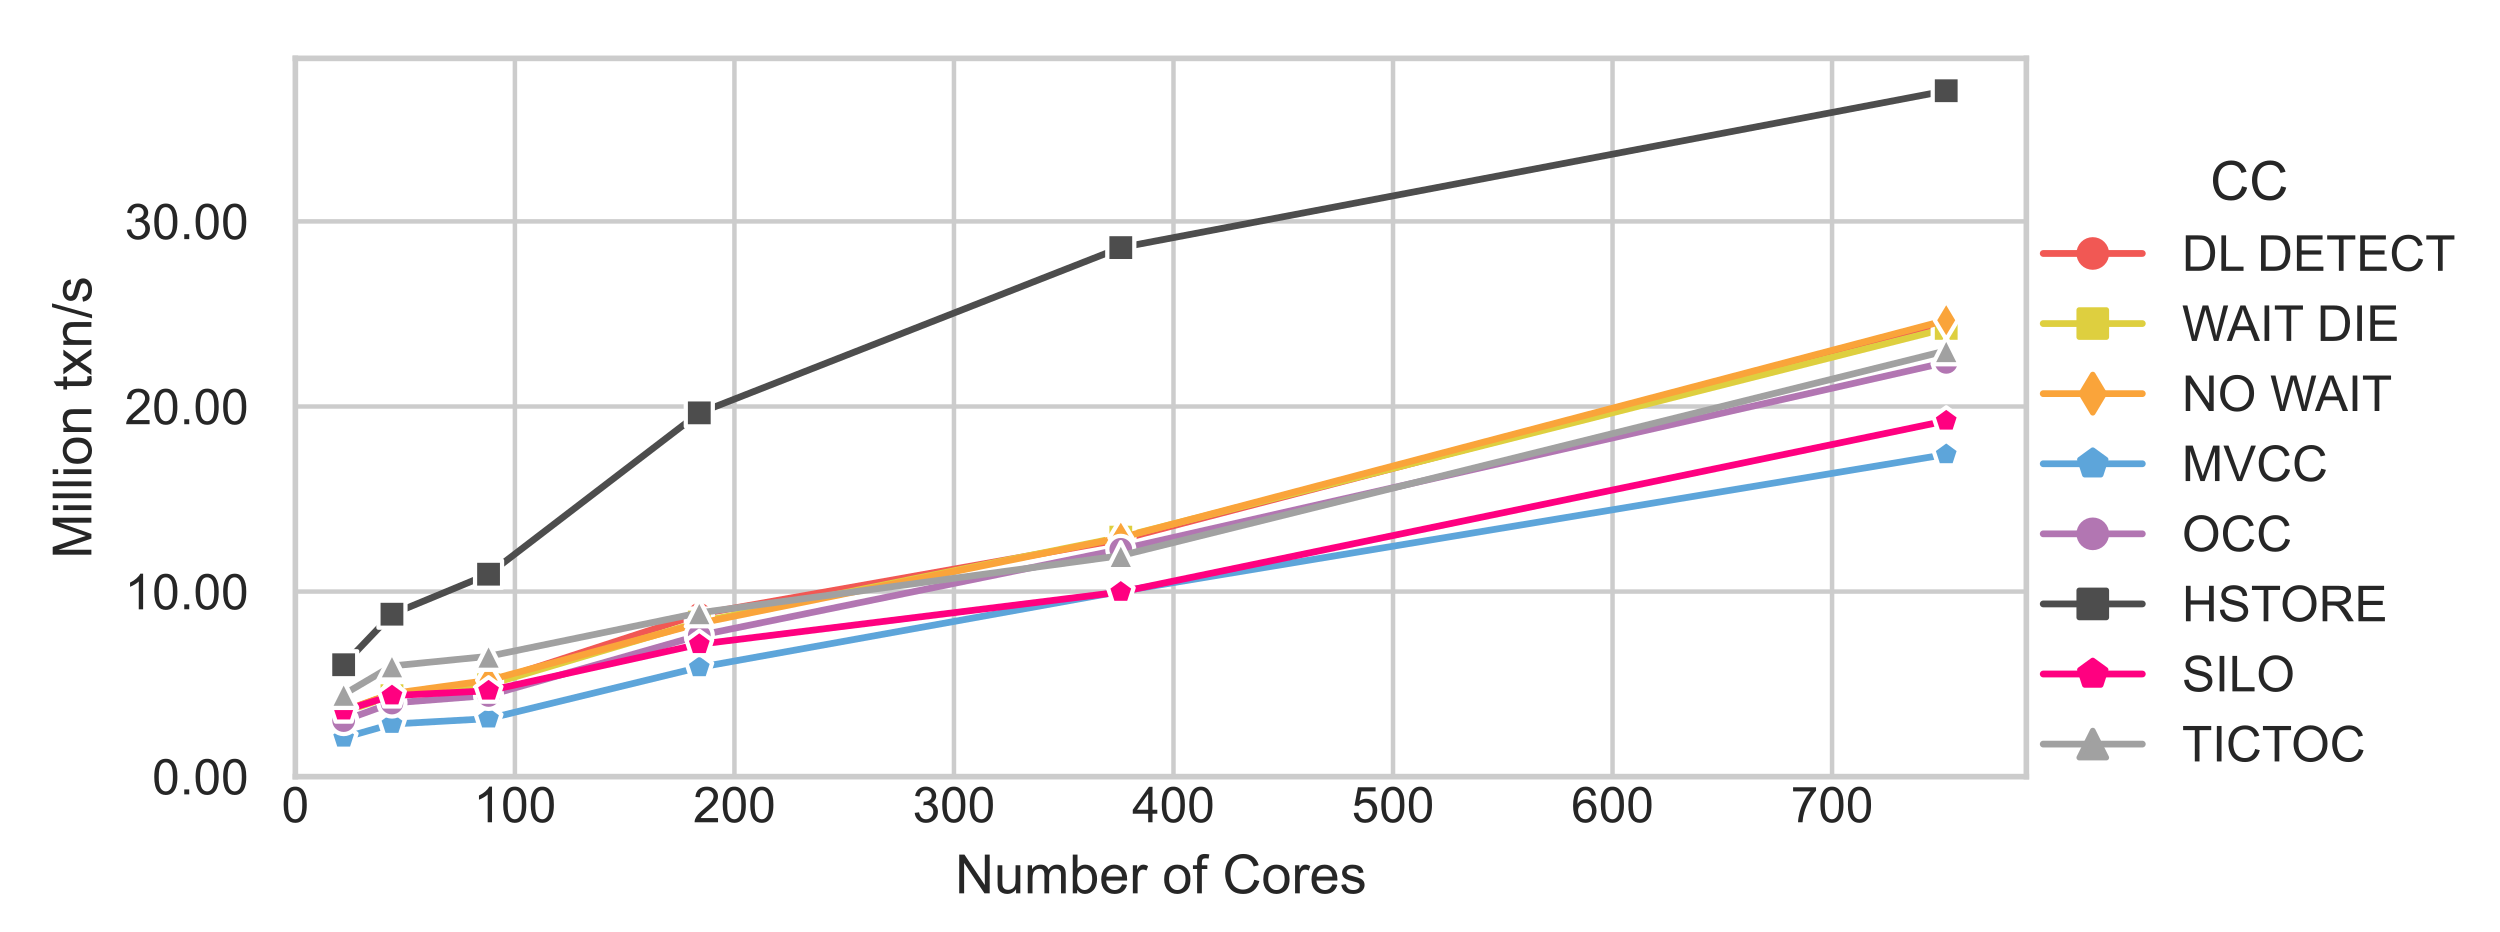 <?xml version="1.0" encoding="utf-8" standalone="no"?>
<!DOCTYPE svg PUBLIC "-//W3C//DTD SVG 1.1//EN"
  "http://www.w3.org/Graphics/SVG/1.1/DTD/svg11.dtd">
<!-- Created with matplotlib (https://matplotlib.org/) -->
<svg height="165.6pt" version="1.1" viewBox="0 0 444 165.6" width="444pt" xmlns="http://www.w3.org/2000/svg" xmlns:xlink="http://www.w3.org/1999/xlink">
 <defs>
  <style type="text/css">*{stroke-linecap:butt;stroke-linejoin:round;}</style>
 </defs>
 <g id="figure_1">
  <g id="patch_1">
   <path d="M 0 165.6 
L 444 165.6 
L 444 0 
L 0 0 
z
" style="fill:#ffffff;"/>
  </g>
  <g id="axes_1">
   <g id="patch_2">
    <path d="M 52.457 137.932 
L 359.88 137.932 
L 359.88 10.368 
L 52.457 10.368 
z
" style="fill:#ffffff;"/>
   </g>
   <g id="matplotlib.axis_1">
    <g id="xtick_1">
     <g id="line2d_1">
      <path clip-path="url(#ped8d09ff5d)" d="M 52.457 137.932 
L 52.457 10.368 
" style="fill:none;stroke:#cccccc;stroke-linecap:round;stroke-width:0.8;"/>
     </g>
     <g id="text_1">
      <!-- 0 -->
      <g style="fill:#262626;" transform="translate(50.01 146.031)scale(0.088 -0.088)">
       <defs>
        <path d="M 4.156 35.297 
Q 4.156 48 6.766 55.734 
Q 9.375 63.484 14.516 67.672 
Q 19.672 71.875 27.484 71.875 
Q 33.25 71.875 37.594 69.547 
Q 41.938 67.234 44.766 62.859 
Q 47.609 58.5 49.219 52.219 
Q 50.828 45.953 50.828 35.297 
Q 50.828 22.703 48.234 14.969 
Q 45.656 7.234 40.5 3 
Q 35.359 -1.219 27.484 -1.219 
Q 17.141 -1.219 11.234 6.203 
Q 4.156 15.141 4.156 35.297 
z
M 13.188 35.297 
Q 13.188 17.672 17.312 11.828 
Q 21.438 6 27.484 6 
Q 33.547 6 37.672 11.859 
Q 41.797 17.719 41.797 35.297 
Q 41.797 52.984 37.672 58.781 
Q 33.547 64.594 27.391 64.594 
Q 21.344 64.594 17.719 59.469 
Q 13.188 52.938 13.188 35.297 
z
" id="ArialMT-48"/>
       </defs>
       <use xlink:href="#ArialMT-48"/>
      </g>
     </g>
    </g>
    <g id="xtick_2">
     <g id="line2d_2">
      <path clip-path="url(#ped8d09ff5d)" d="M 91.445 137.932 
L 91.445 10.368 
" style="fill:none;stroke:#cccccc;stroke-linecap:round;stroke-width:0.8;"/>
     </g>
     <g id="text_2">
      <!-- 100 -->
      <g style="fill:#262626;" transform="translate(84.105 146.031)scale(0.088 -0.088)">
       <defs>
        <path d="M 37.25 0 
L 28.469 0 
L 28.469 56 
Q 25.297 52.984 20.141 49.953 
Q 14.984 46.922 10.891 45.406 
L 10.891 53.906 
Q 18.266 57.375 23.781 62.297 
Q 29.297 67.234 31.594 71.875 
L 37.25 71.875 
z
" id="ArialMT-49"/>
       </defs>
       <use xlink:href="#ArialMT-49"/>
       <use x="55.615" xlink:href="#ArialMT-48"/>
       <use x="111.23" xlink:href="#ArialMT-48"/>
      </g>
     </g>
    </g>
    <g id="xtick_3">
     <g id="line2d_3">
      <path clip-path="url(#ped8d09ff5d)" d="M 130.434 137.932 
L 130.434 10.368 
" style="fill:none;stroke:#cccccc;stroke-linecap:round;stroke-width:0.8;"/>
     </g>
     <g id="text_3">
      <!-- 200 -->
      <g style="fill:#262626;" transform="translate(123.093 146.031)scale(0.088 -0.088)">
       <defs>
        <path d="M 50.344 8.453 
L 50.344 0 
L 3.031 0 
Q 2.938 3.172 4.047 6.109 
Q 5.859 10.938 9.828 15.625 
Q 13.812 20.312 21.344 26.469 
Q 33.016 36.031 37.109 41.625 
Q 41.219 47.219 41.219 52.203 
Q 41.219 57.422 37.469 61 
Q 33.734 64.594 27.734 64.594 
Q 21.391 64.594 17.578 60.781 
Q 13.766 56.984 13.719 50.25 
L 4.688 51.172 
Q 5.609 61.281 11.656 66.578 
Q 17.719 71.875 27.938 71.875 
Q 38.234 71.875 44.234 66.156 
Q 50.25 60.453 50.25 52 
Q 50.25 47.703 48.484 43.547 
Q 46.734 39.406 42.656 34.812 
Q 38.578 30.219 29.109 22.219 
Q 21.188 15.578 18.938 13.203 
Q 16.703 10.844 15.234 8.453 
z
" id="ArialMT-50"/>
       </defs>
       <use xlink:href="#ArialMT-50"/>
       <use x="55.615" xlink:href="#ArialMT-48"/>
       <use x="111.23" xlink:href="#ArialMT-48"/>
      </g>
     </g>
    </g>
    <g id="xtick_4">
     <g id="line2d_4">
      <path clip-path="url(#ped8d09ff5d)" d="M 169.422 137.932 
L 169.422 10.368 
" style="fill:none;stroke:#cccccc;stroke-linecap:round;stroke-width:0.8;"/>
     </g>
     <g id="text_4">
      <!-- 300 -->
      <g style="fill:#262626;" transform="translate(162.081 146.031)scale(0.088 -0.088)">
       <defs>
        <path d="M 4.203 18.891 
L 12.984 20.062 
Q 14.5 12.594 18.141 9.297 
Q 21.781 6 27 6 
Q 33.203 6 37.469 10.297 
Q 41.75 14.594 41.75 20.953 
Q 41.75 27 37.797 30.922 
Q 33.844 34.859 27.734 34.859 
Q 25.25 34.859 21.531 33.891 
L 22.516 41.609 
Q 23.391 41.5 23.922 41.5 
Q 29.547 41.5 34.031 44.422 
Q 38.531 47.359 38.531 53.469 
Q 38.531 58.297 35.25 61.469 
Q 31.984 64.656 26.812 64.656 
Q 21.688 64.656 18.266 61.422 
Q 14.844 58.203 13.875 51.766 
L 5.078 53.328 
Q 6.688 62.156 12.391 67.016 
Q 18.109 71.875 26.609 71.875 
Q 32.469 71.875 37.391 69.359 
Q 42.328 66.844 44.938 62.5 
Q 47.562 58.156 47.562 53.266 
Q 47.562 48.641 45.062 44.828 
Q 42.578 41.016 37.703 38.766 
Q 44.047 37.312 47.562 32.688 
Q 51.078 28.078 51.078 21.141 
Q 51.078 11.766 44.234 5.25 
Q 37.406 -1.266 26.953 -1.266 
Q 17.531 -1.266 11.297 4.344 
Q 5.078 9.969 4.203 18.891 
z
" id="ArialMT-51"/>
       </defs>
       <use xlink:href="#ArialMT-51"/>
       <use x="55.615" xlink:href="#ArialMT-48"/>
       <use x="111.23" xlink:href="#ArialMT-48"/>
      </g>
     </g>
    </g>
    <g id="xtick_5">
     <g id="line2d_5">
      <path clip-path="url(#ped8d09ff5d)" d="M 208.41 137.932 
L 208.41 10.368 
" style="fill:none;stroke:#cccccc;stroke-linecap:round;stroke-width:0.8;"/>
     </g>
     <g id="text_5">
      <!-- 400 -->
      <g style="fill:#262626;" transform="translate(201.07 146.031)scale(0.088 -0.088)">
       <defs>
        <path d="M 32.328 0 
L 32.328 17.141 
L 1.266 17.141 
L 1.266 25.203 
L 33.938 71.578 
L 41.109 71.578 
L 41.109 25.203 
L 50.781 25.203 
L 50.781 17.141 
L 41.109 17.141 
L 41.109 0 
z
M 32.328 25.203 
L 32.328 57.469 
L 9.906 25.203 
z
" id="ArialMT-52"/>
       </defs>
       <use xlink:href="#ArialMT-52"/>
       <use x="55.615" xlink:href="#ArialMT-48"/>
       <use x="111.23" xlink:href="#ArialMT-48"/>
      </g>
     </g>
    </g>
    <g id="xtick_6">
     <g id="line2d_6">
      <path clip-path="url(#ped8d09ff5d)" d="M 247.399 137.932 
L 247.399 10.368 
" style="fill:none;stroke:#cccccc;stroke-linecap:round;stroke-width:0.8;"/>
     </g>
     <g id="text_6">
      <!-- 500 -->
      <g style="fill:#262626;" transform="translate(240.058 146.031)scale(0.088 -0.088)">
       <defs>
        <path d="M 4.156 18.75 
L 13.375 19.531 
Q 14.406 12.797 18.141 9.391 
Q 21.875 6 27.156 6 
Q 33.5 6 37.891 10.781 
Q 42.281 15.578 42.281 23.484 
Q 42.281 31 38.062 35.344 
Q 33.844 39.703 27 39.703 
Q 22.75 39.703 19.328 37.766 
Q 15.922 35.844 13.969 32.766 
L 5.719 33.844 
L 12.641 70.609 
L 48.25 70.609 
L 48.25 62.203 
L 19.672 62.203 
L 15.828 42.969 
Q 22.266 47.469 29.344 47.469 
Q 38.719 47.469 45.156 40.969 
Q 51.609 34.469 51.609 24.266 
Q 51.609 14.547 45.953 7.469 
Q 39.062 -1.219 27.156 -1.219 
Q 17.391 -1.219 11.203 4.25 
Q 5.031 9.719 4.156 18.75 
z
" id="ArialMT-53"/>
       </defs>
       <use xlink:href="#ArialMT-53"/>
       <use x="55.615" xlink:href="#ArialMT-48"/>
       <use x="111.23" xlink:href="#ArialMT-48"/>
      </g>
     </g>
    </g>
    <g id="xtick_7">
     <g id="line2d_7">
      <path clip-path="url(#ped8d09ff5d)" d="M 286.387 137.932 
L 286.387 10.368 
" style="fill:none;stroke:#cccccc;stroke-linecap:round;stroke-width:0.8;"/>
     </g>
     <g id="text_7">
      <!-- 600 -->
      <g style="fill:#262626;" transform="translate(279.047 146.031)scale(0.088 -0.088)">
       <defs>
        <path d="M 49.75 54.047 
L 41.016 53.375 
Q 39.844 58.547 37.703 60.891 
Q 34.125 64.656 28.906 64.656 
Q 24.703 64.656 21.531 62.312 
Q 17.391 59.281 14.984 53.469 
Q 12.594 47.656 12.5 36.922 
Q 15.672 41.75 20.266 44.094 
Q 24.859 46.438 29.891 46.438 
Q 38.672 46.438 44.844 39.969 
Q 51.031 33.5 51.031 23.25 
Q 51.031 16.5 48.125 10.719 
Q 45.219 4.938 40.141 1.859 
Q 35.062 -1.219 28.609 -1.219 
Q 17.625 -1.219 10.688 6.859 
Q 3.766 14.938 3.766 33.5 
Q 3.766 54.25 11.422 63.672 
Q 18.109 71.875 29.438 71.875 
Q 37.891 71.875 43.281 67.141 
Q 48.688 62.406 49.75 54.047 
z
M 13.875 23.188 
Q 13.875 18.656 15.797 14.5 
Q 17.719 10.359 21.188 8.172 
Q 24.656 6 28.469 6 
Q 34.031 6 38.031 10.484 
Q 42.047 14.984 42.047 22.703 
Q 42.047 30.125 38.078 34.391 
Q 34.125 38.672 28.125 38.672 
Q 22.172 38.672 18.016 34.391 
Q 13.875 30.125 13.875 23.188 
z
" id="ArialMT-54"/>
       </defs>
       <use xlink:href="#ArialMT-54"/>
       <use x="55.615" xlink:href="#ArialMT-48"/>
       <use x="111.23" xlink:href="#ArialMT-48"/>
      </g>
     </g>
    </g>
    <g id="xtick_8">
     <g id="line2d_8">
      <path clip-path="url(#ped8d09ff5d)" d="M 325.375 137.932 
L 325.375 10.368 
" style="fill:none;stroke:#cccccc;stroke-linecap:round;stroke-width:0.8;"/>
     </g>
     <g id="text_8">
      <!-- 700 -->
      <g style="fill:#262626;" transform="translate(318.035 146.031)scale(0.088 -0.088)">
       <defs>
        <path d="M 4.734 62.203 
L 4.734 70.656 
L 51.078 70.656 
L 51.078 63.812 
Q 44.234 56.547 37.516 44.484 
Q 30.812 32.422 27.156 19.672 
Q 24.516 10.688 23.781 0 
L 14.75 0 
Q 14.891 8.453 18.062 20.406 
Q 21.234 32.375 27.172 43.484 
Q 33.109 54.594 39.797 62.203 
z
" id="ArialMT-55"/>
       </defs>
       <use xlink:href="#ArialMT-55"/>
       <use x="55.615" xlink:href="#ArialMT-48"/>
       <use x="111.23" xlink:href="#ArialMT-48"/>
      </g>
     </g>
    </g>
    <g id="text_9">
     <!-- Number of Cores -->
     <g style="fill:#262626;" transform="translate(169.625 158.651)scale(0.096 -0.096)">
      <defs>
       <path d="M 7.625 0 
L 7.625 71.578 
L 17.328 71.578 
L 54.938 15.375 
L 54.938 71.578 
L 64.016 71.578 
L 64.016 0 
L 54.297 0 
L 16.703 56.25 
L 16.703 0 
z
" id="ArialMT-78"/>
       <path d="M 40.578 0 
L 40.578 7.625 
Q 34.516 -1.172 24.125 -1.172 
Q 19.531 -1.172 15.547 0.578 
Q 11.578 2.344 9.641 5 
Q 7.719 7.672 6.938 11.531 
Q 6.391 14.109 6.391 19.734 
L 6.391 51.859 
L 15.188 51.859 
L 15.188 23.094 
Q 15.188 16.219 15.719 13.812 
Q 16.547 10.359 19.234 8.375 
Q 21.922 6.391 25.875 6.391 
Q 29.828 6.391 33.297 8.422 
Q 36.766 10.453 38.203 13.938 
Q 39.656 17.438 39.656 24.078 
L 39.656 51.859 
L 48.438 51.859 
L 48.438 0 
z
" id="ArialMT-117"/>
       <path d="M 6.594 0 
L 6.594 51.859 
L 14.453 51.859 
L 14.453 44.578 
Q 16.891 48.391 20.938 50.703 
Q 25 53.031 30.172 53.031 
Q 35.938 53.031 39.625 50.641 
Q 43.312 48.25 44.828 43.953 
Q 50.984 53.031 60.844 53.031 
Q 68.562 53.031 72.703 48.75 
Q 76.859 44.484 76.859 35.594 
L 76.859 0 
L 68.109 0 
L 68.109 32.672 
Q 68.109 37.938 67.25 40.25 
Q 66.406 42.578 64.156 43.984 
Q 61.922 45.406 58.891 45.406 
Q 53.422 45.406 49.797 41.766 
Q 46.188 38.141 46.188 30.125 
L 46.188 0 
L 37.406 0 
L 37.406 33.688 
Q 37.406 39.547 35.25 42.469 
Q 33.109 45.406 28.219 45.406 
Q 24.516 45.406 21.359 43.453 
Q 18.219 41.5 16.797 37.734 
Q 15.375 33.984 15.375 26.906 
L 15.375 0 
z
" id="ArialMT-109"/>
       <path d="M 14.703 0 
L 6.547 0 
L 6.547 71.578 
L 15.328 71.578 
L 15.328 46.047 
Q 20.906 53.031 29.547 53.031 
Q 34.328 53.031 38.594 51.094 
Q 42.875 49.172 45.625 45.672 
Q 48.391 42.188 49.953 37.25 
Q 51.516 32.328 51.516 26.703 
Q 51.516 13.375 44.922 6.094 
Q 38.328 -1.172 29.109 -1.172 
Q 19.922 -1.172 14.703 6.5 
z
M 14.594 26.312 
Q 14.594 17 17.141 12.844 
Q 21.297 6.062 28.375 6.062 
Q 34.125 6.062 38.328 11.062 
Q 42.531 16.062 42.531 25.984 
Q 42.531 36.141 38.5 40.969 
Q 34.469 45.797 28.766 45.797 
Q 23 45.797 18.797 40.797 
Q 14.594 35.797 14.594 26.312 
z
" id="ArialMT-98"/>
       <path d="M 42.094 16.703 
L 51.172 15.578 
Q 49.031 7.625 43.219 3.219 
Q 37.406 -1.172 28.375 -1.172 
Q 17 -1.172 10.328 5.828 
Q 3.656 12.844 3.656 25.484 
Q 3.656 38.578 10.391 45.797 
Q 17.141 53.031 27.875 53.031 
Q 38.281 53.031 44.875 45.953 
Q 51.469 38.875 51.469 26.031 
Q 51.469 25.25 51.422 23.688 
L 12.75 23.688 
Q 13.234 15.141 17.578 10.594 
Q 21.922 6.062 28.422 6.062 
Q 33.25 6.062 36.672 8.594 
Q 40.094 11.141 42.094 16.703 
z
M 13.234 30.906 
L 42.188 30.906 
Q 41.609 37.453 38.875 40.719 
Q 34.672 45.797 27.984 45.797 
Q 21.922 45.797 17.797 41.75 
Q 13.672 37.703 13.234 30.906 
z
" id="ArialMT-101"/>
       <path d="M 6.5 0 
L 6.5 51.859 
L 14.406 51.859 
L 14.406 44 
Q 17.438 49.516 20 51.266 
Q 22.562 53.031 25.641 53.031 
Q 30.078 53.031 34.672 50.203 
L 31.641 42.047 
Q 28.422 43.953 25.203 43.953 
Q 22.312 43.953 20.016 42.219 
Q 17.719 40.484 16.75 37.406 
Q 15.281 32.719 15.281 27.156 
L 15.281 0 
z
" id="ArialMT-114"/>
       <path id="ArialMT-32"/>
       <path d="M 3.328 25.922 
Q 3.328 40.328 11.328 47.266 
Q 18.016 53.031 27.641 53.031 
Q 38.328 53.031 45.109 46.016 
Q 51.906 39.016 51.906 26.656 
Q 51.906 16.656 48.906 10.906 
Q 45.906 5.172 40.156 2 
Q 34.422 -1.172 27.641 -1.172 
Q 16.75 -1.172 10.031 5.812 
Q 3.328 12.797 3.328 25.922 
z
M 12.359 25.922 
Q 12.359 15.969 16.703 11.016 
Q 21.047 6.062 27.641 6.062 
Q 34.188 6.062 38.531 11.031 
Q 42.875 16.016 42.875 26.219 
Q 42.875 35.844 38.5 40.797 
Q 34.125 45.75 27.641 45.75 
Q 21.047 45.75 16.703 40.812 
Q 12.359 35.891 12.359 25.922 
z
" id="ArialMT-111"/>
       <path d="M 8.688 0 
L 8.688 45.016 
L 0.922 45.016 
L 0.922 51.859 
L 8.688 51.859 
L 8.688 57.375 
Q 8.688 62.594 9.625 65.141 
Q 10.891 68.562 14.078 70.672 
Q 17.281 72.797 23.047 72.797 
Q 26.766 72.797 31.25 71.922 
L 29.938 64.266 
Q 27.203 64.75 24.75 64.75 
Q 20.75 64.75 19.094 63.031 
Q 17.438 61.328 17.438 56.641 
L 17.438 51.859 
L 27.547 51.859 
L 27.547 45.016 
L 17.438 45.016 
L 17.438 0 
z
" id="ArialMT-102"/>
       <path d="M 58.797 25.094 
L 68.266 22.703 
Q 65.281 11.031 57.547 4.906 
Q 49.812 -1.219 38.625 -1.219 
Q 27.047 -1.219 19.797 3.484 
Q 12.547 8.203 8.766 17.141 
Q 4.984 26.078 4.984 36.328 
Q 4.984 47.516 9.25 55.828 
Q 13.531 64.156 21.406 68.469 
Q 29.297 72.797 38.766 72.797 
Q 49.516 72.797 56.828 67.328 
Q 64.156 61.859 67.047 51.953 
L 57.719 49.75 
Q 55.219 57.562 50.484 61.125 
Q 45.75 64.703 38.578 64.703 
Q 30.328 64.703 24.781 60.734 
Q 19.234 56.781 16.984 50.109 
Q 14.75 43.453 14.75 36.375 
Q 14.75 27.25 17.406 20.438 
Q 20.062 13.625 25.672 10.25 
Q 31.297 6.891 37.844 6.891 
Q 45.797 6.891 51.312 11.469 
Q 56.844 16.062 58.797 25.094 
z
" id="ArialMT-67"/>
       <path d="M 3.078 15.484 
L 11.766 16.844 
Q 12.5 11.625 15.844 8.844 
Q 19.188 6.062 25.203 6.062 
Q 31.25 6.062 34.172 8.516 
Q 37.109 10.984 37.109 14.312 
Q 37.109 17.281 34.516 19 
Q 32.719 20.172 25.531 21.969 
Q 15.875 24.422 12.141 26.203 
Q 8.406 27.984 6.469 31.125 
Q 4.547 34.281 4.547 38.094 
Q 4.547 41.547 6.125 44.5 
Q 7.719 47.469 10.453 49.422 
Q 12.5 50.922 16.031 51.969 
Q 19.578 53.031 23.641 53.031 
Q 29.734 53.031 34.344 51.266 
Q 38.969 49.516 41.156 46.5 
Q 43.359 43.5 44.188 38.484 
L 35.594 37.312 
Q 35.016 41.312 32.203 43.547 
Q 29.391 45.797 24.266 45.797 
Q 18.219 45.797 15.625 43.797 
Q 13.031 41.797 13.031 39.109 
Q 13.031 37.406 14.109 36.031 
Q 15.188 34.625 17.484 33.688 
Q 18.797 33.203 25.25 31.453 
Q 34.578 28.953 38.25 27.359 
Q 41.938 25.781 44.031 22.75 
Q 46.141 19.734 46.141 15.234 
Q 46.141 10.844 43.578 6.953 
Q 41.016 3.078 36.172 0.953 
Q 31.344 -1.172 25.25 -1.172 
Q 15.141 -1.172 9.844 3.031 
Q 4.547 7.234 3.078 15.484 
z
" id="ArialMT-115"/>
      </defs>
      <use xlink:href="#ArialMT-78"/>
      <use x="72.217" xlink:href="#ArialMT-117"/>
      <use x="127.832" xlink:href="#ArialMT-109"/>
      <use x="211.133" xlink:href="#ArialMT-98"/>
      <use x="266.748" xlink:href="#ArialMT-101"/>
      <use x="322.363" xlink:href="#ArialMT-114"/>
      <use x="355.664" xlink:href="#ArialMT-32"/>
      <use x="383.447" xlink:href="#ArialMT-111"/>
      <use x="439.062" xlink:href="#ArialMT-102"/>
      <use x="466.846" xlink:href="#ArialMT-32"/>
      <use x="494.629" xlink:href="#ArialMT-67"/>
      <use x="566.846" xlink:href="#ArialMT-111"/>
      <use x="622.461" xlink:href="#ArialMT-114"/>
      <use x="655.762" xlink:href="#ArialMT-101"/>
      <use x="711.377" xlink:href="#ArialMT-115"/>
     </g>
    </g>
   </g>
   <g id="matplotlib.axis_2">
    <g id="ytick_1">
     <g id="line2d_9">
      <path clip-path="url(#ped8d09ff5d)" d="M 52.457 137.932 
L 359.88 137.932 
" style="fill:none;stroke:#cccccc;stroke-linecap:round;stroke-width:0.8;"/>
     </g>
     <g id="text_10">
      <!-- 0.00 -->
      <g style="fill:#262626;" transform="translate(27.031 141.081)scale(0.088 -0.088)">
       <defs>
        <path d="M 9.078 0 
L 9.078 10.016 
L 19.094 10.016 
L 19.094 0 
z
" id="ArialMT-46"/>
       </defs>
       <use xlink:href="#ArialMT-48"/>
       <use x="55.615" xlink:href="#ArialMT-46"/>
       <use x="83.398" xlink:href="#ArialMT-48"/>
       <use x="139.014" xlink:href="#ArialMT-48"/>
      </g>
     </g>
    </g>
    <g id="ytick_2">
     <g id="line2d_10">
      <path clip-path="url(#ped8d09ff5d)" d="M 52.457 105.062 
L 359.88 105.062 
" style="fill:none;stroke:#cccccc;stroke-linecap:round;stroke-width:0.8;"/>
     </g>
     <g id="text_11">
      <!-- 10.00 -->
      <g style="fill:#262626;" transform="translate(22.138 108.212)scale(0.088 -0.088)">
       <use xlink:href="#ArialMT-49"/>
       <use x="55.615" xlink:href="#ArialMT-48"/>
       <use x="111.23" xlink:href="#ArialMT-46"/>
       <use x="139.014" xlink:href="#ArialMT-48"/>
       <use x="194.629" xlink:href="#ArialMT-48"/>
      </g>
     </g>
    </g>
    <g id="ytick_3">
     <g id="line2d_11">
      <path clip-path="url(#ped8d09ff5d)" d="M 52.457 72.192 
L 359.88 72.192 
" style="fill:none;stroke:#cccccc;stroke-linecap:round;stroke-width:0.8;"/>
     </g>
     <g id="text_12">
      <!-- 20.00 -->
      <g style="fill:#262626;" transform="translate(22.138 75.342)scale(0.088 -0.088)">
       <use xlink:href="#ArialMT-50"/>
       <use x="55.615" xlink:href="#ArialMT-48"/>
       <use x="111.23" xlink:href="#ArialMT-46"/>
       <use x="139.014" xlink:href="#ArialMT-48"/>
       <use x="194.629" xlink:href="#ArialMT-48"/>
      </g>
     </g>
    </g>
    <g id="ytick_4">
     <g id="line2d_12">
      <path clip-path="url(#ped8d09ff5d)" d="M 52.457 39.322 
L 359.88 39.322 
" style="fill:none;stroke:#cccccc;stroke-linecap:round;stroke-width:0.8;"/>
     </g>
     <g id="text_13">
      <!-- 30.00 -->
      <g style="fill:#262626;" transform="translate(22.138 42.472)scale(0.088 -0.088)">
       <use xlink:href="#ArialMT-51"/>
       <use x="55.615" xlink:href="#ArialMT-48"/>
       <use x="111.23" xlink:href="#ArialMT-46"/>
       <use x="139.014" xlink:href="#ArialMT-48"/>
       <use x="194.629" xlink:href="#ArialMT-48"/>
      </g>
     </g>
    </g>
    <g id="text_14">
     <!-- Million txn/s -->
     <g style="fill:#262626;" transform="translate(16.23 99.222)rotate(-90)scale(0.096 -0.096)">
      <defs>
       <path d="M 7.422 0 
L 7.422 71.578 
L 21.688 71.578 
L 38.625 20.906 
Q 40.969 13.812 42.047 10.297 
Q 43.266 14.203 45.844 21.781 
L 62.984 71.578 
L 75.734 71.578 
L 75.734 0 
L 66.609 0 
L 66.609 59.906 
L 45.797 0 
L 37.25 0 
L 16.547 60.938 
L 16.547 0 
z
" id="ArialMT-77"/>
       <path d="M 6.641 61.469 
L 6.641 71.578 
L 15.438 71.578 
L 15.438 61.469 
z
M 6.641 0 
L 6.641 51.859 
L 15.438 51.859 
L 15.438 0 
z
" id="ArialMT-105"/>
       <path d="M 6.391 0 
L 6.391 71.578 
L 15.188 71.578 
L 15.188 0 
z
" id="ArialMT-108"/>
       <path d="M 6.594 0 
L 6.594 51.859 
L 14.5 51.859 
L 14.5 44.484 
Q 20.219 53.031 31 53.031 
Q 35.688 53.031 39.625 51.344 
Q 43.562 49.656 45.516 46.922 
Q 47.469 44.188 48.25 40.438 
Q 48.734 37.984 48.734 31.891 
L 48.734 0 
L 39.938 0 
L 39.938 31.547 
Q 39.938 36.922 38.906 39.578 
Q 37.891 42.234 35.281 43.812 
Q 32.672 45.406 29.156 45.406 
Q 23.531 45.406 19.453 41.844 
Q 15.375 38.281 15.375 28.328 
L 15.375 0 
z
" id="ArialMT-110"/>
       <path d="M 25.781 7.859 
L 27.047 0.094 
Q 23.344 -0.688 20.406 -0.688 
Q 15.625 -0.688 12.984 0.828 
Q 10.359 2.344 9.281 4.812 
Q 8.203 7.281 8.203 15.188 
L 8.203 45.016 
L 1.766 45.016 
L 1.766 51.859 
L 8.203 51.859 
L 8.203 64.703 
L 16.938 69.969 
L 16.938 51.859 
L 25.781 51.859 
L 25.781 45.016 
L 16.938 45.016 
L 16.938 14.703 
Q 16.938 10.938 17.406 9.859 
Q 17.875 8.797 18.922 8.156 
Q 19.969 7.516 21.922 7.516 
Q 23.391 7.516 25.781 7.859 
z
" id="ArialMT-116"/>
       <path d="M 0.734 0 
L 19.672 26.953 
L 2.156 51.859 
L 13.141 51.859 
L 21.094 39.703 
Q 23.344 36.234 24.703 33.891 
Q 26.859 37.109 28.656 39.594 
L 37.406 51.859 
L 47.906 51.859 
L 29.984 27.438 
L 49.266 0 
L 38.484 0 
L 27.828 16.109 
L 25 20.453 
L 11.375 0 
z
" id="ArialMT-120"/>
       <path d="M 0 -1.219 
L 20.75 72.797 
L 27.781 72.797 
L 7.078 -1.219 
z
" id="ArialMT-47"/>
      </defs>
      <use xlink:href="#ArialMT-77"/>
      <use x="83.301" xlink:href="#ArialMT-105"/>
      <use x="105.518" xlink:href="#ArialMT-108"/>
      <use x="127.734" xlink:href="#ArialMT-108"/>
      <use x="149.951" xlink:href="#ArialMT-105"/>
      <use x="172.168" xlink:href="#ArialMT-111"/>
      <use x="227.783" xlink:href="#ArialMT-110"/>
      <use x="283.398" xlink:href="#ArialMT-32"/>
      <use x="311.182" xlink:href="#ArialMT-116"/>
      <use x="338.965" xlink:href="#ArialMT-120"/>
      <use x="388.965" xlink:href="#ArialMT-110"/>
      <use x="444.58" xlink:href="#ArialMT-47"/>
      <use x="472.363" xlink:href="#ArialMT-115"/>
     </g>
    </g>
   </g>
   <g id="line2d_13">
    <path clip-path="url(#ped8d09ff5d)" d="M 61.034 126.28 
L 69.612 123.244 
L 86.767 121.259 
L 124.195 109.082 
L 199.053 95.812 
L 345.649 57.498 
" style="fill:none;stroke:#f15854;stroke-linecap:round;stroke-width:1.2;"/>
    <defs>
     <path d="M 0 2.4 
C 0.636 2.4 1.247 2.147 1.697 1.697 
C 2.147 1.247 2.4 0.636 2.4 0 
C 2.4 -0.636 2.147 -1.247 1.697 -1.697 
C 1.247 -2.147 0.636 -2.4 0 -2.4 
C -0.636 -2.4 -1.247 -2.147 -1.697 -1.697 
C -2.147 -1.247 -2.4 -0.636 -2.4 0 
C -2.4 0.636 -2.147 1.247 -1.697 1.697 
C -1.247 2.147 -0.636 2.4 0 2.4 
z
" id="m3fe47abce6" style="stroke:#ffffff;stroke-width:0.75;"/>
    </defs>
    <g clip-path="url(#ped8d09ff5d)">
     <use style="fill:#f15854;stroke:#ffffff;stroke-width:0.75;" x="61.034" xlink:href="#m3fe47abce6" y="126.28"/>
     <use style="fill:#f15854;stroke:#ffffff;stroke-width:0.75;" x="69.612" xlink:href="#m3fe47abce6" y="123.244"/>
     <use style="fill:#f15854;stroke:#ffffff;stroke-width:0.75;" x="86.767" xlink:href="#m3fe47abce6" y="121.259"/>
     <use style="fill:#f15854;stroke:#ffffff;stroke-width:0.75;" x="124.195" xlink:href="#m3fe47abce6" y="109.082"/>
     <use style="fill:#f15854;stroke:#ffffff;stroke-width:0.75;" x="199.053" xlink:href="#m3fe47abce6" y="95.812"/>
     <use style="fill:#f15854;stroke:#ffffff;stroke-width:0.75;" x="345.649" xlink:href="#m3fe47abce6" y="57.498"/>
    </g>
   </g>
   <g id="line2d_14">
    <path clip-path="url(#ped8d09ff5d)" d="M 61.034 126.469 
L 69.612 123.547 
L 86.767 121.614 
L 124.195 110.466 
L 199.053 95.396 
L 345.649 58.323 
" style="fill:none;stroke:#decf3f;stroke-linecap:round;stroke-width:1.2;"/>
    <defs>
     <path d="M -2.4 2.4 
L 2.4 2.4 
L 2.4 -2.4 
L -2.4 -2.4 
z
" id="maf580ef281" style="stroke:#ffffff;stroke-linejoin:miter;stroke-width:0.75;"/>
    </defs>
    <g clip-path="url(#ped8d09ff5d)">
     <use style="fill:#decf3f;stroke:#ffffff;stroke-linejoin:miter;stroke-width:0.75;" x="61.034" xlink:href="#maf580ef281" y="126.469"/>
     <use style="fill:#decf3f;stroke:#ffffff;stroke-linejoin:miter;stroke-width:0.75;" x="69.612" xlink:href="#maf580ef281" y="123.547"/>
     <use style="fill:#decf3f;stroke:#ffffff;stroke-linejoin:miter;stroke-width:0.75;" x="86.767" xlink:href="#maf580ef281" y="121.614"/>
     <use style="fill:#decf3f;stroke:#ffffff;stroke-linejoin:miter;stroke-width:0.75;" x="124.195" xlink:href="#maf580ef281" y="110.466"/>
     <use style="fill:#decf3f;stroke:#ffffff;stroke-linejoin:miter;stroke-width:0.75;" x="199.053" xlink:href="#maf580ef281" y="95.396"/>
     <use style="fill:#decf3f;stroke:#ffffff;stroke-linejoin:miter;stroke-width:0.75;" x="345.649" xlink:href="#maf580ef281" y="58.323"/>
    </g>
   </g>
   <g id="line2d_15">
    <path clip-path="url(#ped8d09ff5d)" d="M 61.034 126.248 
L 69.612 123.174 
L 86.767 120.82 
L 124.195 110.688 
L 199.053 95.498 
L 345.649 56.875 
" style="fill:none;stroke:#faa43a;stroke-linecap:round;stroke-width:1.2;"/>
    <defs>
     <path d="M 0 3.394 
L 2.036 0 
L 0 -3.394 
L -2.036 0 
z
" id="m2e38cf62a1" style="stroke:#ffffff;stroke-linejoin:miter;stroke-width:0.75;"/>
    </defs>
    <g clip-path="url(#ped8d09ff5d)">
     <use style="fill:#faa43a;stroke:#ffffff;stroke-linejoin:miter;stroke-width:0.75;" x="61.034" xlink:href="#m2e38cf62a1" y="126.248"/>
     <use style="fill:#faa43a;stroke:#ffffff;stroke-linejoin:miter;stroke-width:0.75;" x="69.612" xlink:href="#m2e38cf62a1" y="123.174"/>
     <use style="fill:#faa43a;stroke:#ffffff;stroke-linejoin:miter;stroke-width:0.75;" x="86.767" xlink:href="#m2e38cf62a1" y="120.82"/>
     <use style="fill:#faa43a;stroke:#ffffff;stroke-linejoin:miter;stroke-width:0.75;" x="124.195" xlink:href="#m2e38cf62a1" y="110.688"/>
     <use style="fill:#faa43a;stroke:#ffffff;stroke-linejoin:miter;stroke-width:0.75;" x="199.053" xlink:href="#m2e38cf62a1" y="95.498"/>
     <use style="fill:#faa43a;stroke:#ffffff;stroke-linejoin:miter;stroke-width:0.75;" x="345.649" xlink:href="#m2e38cf62a1" y="56.875"/>
    </g>
   </g>
   <g id="line2d_16">
    <path clip-path="url(#ped8d09ff5d)" d="M 61.034 131.026 
L 69.612 128.59 
L 86.767 127.63 
L 124.195 118.521 
L 199.053 105.026 
L 345.649 80.701 
" style="fill:none;stroke:#5da5da;stroke-linecap:round;stroke-width:1.2;"/>
    <defs>
     <path d="M 0 -2.4 
L -2.283 -0.742 
L -1.411 1.942 
L 1.411 1.942 
L 2.283 -0.742 
z
" id="m907239f6cc" style="stroke:#ffffff;stroke-linejoin:miter;stroke-width:0.75;"/>
    </defs>
    <g clip-path="url(#ped8d09ff5d)">
     <use style="fill:#5da5da;stroke:#ffffff;stroke-linejoin:miter;stroke-width:0.75;" x="61.034" xlink:href="#m907239f6cc" y="131.026"/>
     <use style="fill:#5da5da;stroke:#ffffff;stroke-linejoin:miter;stroke-width:0.75;" x="69.612" xlink:href="#m907239f6cc" y="128.59"/>
     <use style="fill:#5da5da;stroke:#ffffff;stroke-linejoin:miter;stroke-width:0.75;" x="86.767" xlink:href="#m907239f6cc" y="127.63"/>
     <use style="fill:#5da5da;stroke:#ffffff;stroke-linejoin:miter;stroke-width:0.75;" x="124.195" xlink:href="#m907239f6cc" y="118.521"/>
     <use style="fill:#5da5da;stroke:#ffffff;stroke-linejoin:miter;stroke-width:0.75;" x="199.053" xlink:href="#m907239f6cc" y="105.026"/>
     <use style="fill:#5da5da;stroke:#ffffff;stroke-linejoin:miter;stroke-width:0.75;" x="345.649" xlink:href="#m907239f6cc" y="80.701"/>
    </g>
   </g>
   <g id="line2d_17">
    <path clip-path="url(#ped8d09ff5d)" d="M 61.034 127.97 
L 69.612 124.854 
L 86.767 123.509 
L 124.195 112.852 
L 199.053 97.562 
L 345.649 64.351 
" style="fill:none;stroke:#b276b2;stroke-linecap:round;stroke-width:1.2;"/>
    <defs>
     <path d="M 0 2.4 
C 0.636 2.4 1.247 2.147 1.697 1.697 
C 2.147 1.247 2.4 0.636 2.4 0 
C 2.4 -0.636 2.147 -1.247 1.697 -1.697 
C 1.247 -2.147 0.636 -2.4 0 -2.4 
C -0.636 -2.4 -1.247 -2.147 -1.697 -1.697 
C -2.147 -1.247 -2.4 -0.636 -2.4 0 
C -2.4 0.636 -2.147 1.247 -1.697 1.697 
C -1.247 2.147 -0.636 2.4 0 2.4 
z
" id="m47486df094" style="stroke:#ffffff;stroke-width:0.75;"/>
    </defs>
    <g clip-path="url(#ped8d09ff5d)">
     <use style="fill:#b276b2;stroke:#ffffff;stroke-width:0.75;" x="61.034" xlink:href="#m47486df094" y="127.97"/>
     <use style="fill:#b276b2;stroke:#ffffff;stroke-width:0.75;" x="69.612" xlink:href="#m47486df094" y="124.854"/>
     <use style="fill:#b276b2;stroke:#ffffff;stroke-width:0.75;" x="86.767" xlink:href="#m47486df094" y="123.509"/>
     <use style="fill:#b276b2;stroke:#ffffff;stroke-width:0.75;" x="124.195" xlink:href="#m47486df094" y="112.852"/>
     <use style="fill:#b276b2;stroke:#ffffff;stroke-width:0.75;" x="199.053" xlink:href="#m47486df094" y="97.562"/>
     <use style="fill:#b276b2;stroke:#ffffff;stroke-width:0.75;" x="345.649" xlink:href="#m47486df094" y="64.351"/>
    </g>
   </g>
   <g id="line2d_18">
    <path clip-path="url(#ped8d09ff5d)" d="M 61.034 118.061 
L 69.612 109.079 
L 86.767 101.979 
L 124.195 73.328 
L 199.053 43.973 
L 345.649 16.114 
" style="fill:none;stroke:#4d4d4d;stroke-linecap:round;stroke-width:1.2;"/>
    <defs>
     <path d="M -2.4 2.4 
L 2.4 2.4 
L 2.4 -2.4 
L -2.4 -2.4 
z
" id="m9286361848" style="stroke:#ffffff;stroke-linejoin:miter;stroke-width:0.75;"/>
    </defs>
    <g clip-path="url(#ped8d09ff5d)">
     <use style="fill:#4d4d4d;stroke:#ffffff;stroke-linejoin:miter;stroke-width:0.75;" x="61.034" xlink:href="#m9286361848" y="118.061"/>
     <use style="fill:#4d4d4d;stroke:#ffffff;stroke-linejoin:miter;stroke-width:0.75;" x="69.612" xlink:href="#m9286361848" y="109.079"/>
     <use style="fill:#4d4d4d;stroke:#ffffff;stroke-linejoin:miter;stroke-width:0.75;" x="86.767" xlink:href="#m9286361848" y="101.979"/>
     <use style="fill:#4d4d4d;stroke:#ffffff;stroke-linejoin:miter;stroke-width:0.75;" x="124.195" xlink:href="#m9286361848" y="73.328"/>
     <use style="fill:#4d4d4d;stroke:#ffffff;stroke-linejoin:miter;stroke-width:0.75;" x="199.053" xlink:href="#m9286361848" y="43.973"/>
     <use style="fill:#4d4d4d;stroke:#ffffff;stroke-linejoin:miter;stroke-width:0.75;" x="345.649" xlink:href="#m9286361848" y="16.114"/>
    </g>
   </g>
   <g id="line2d_19">
    <path clip-path="url(#ped8d09ff5d)" d="M 61.034 126.215 
L 69.612 123.534 
L 86.767 122.679 
L 124.195 114.413 
L 199.053 105.134 
L 345.649 74.736 
" style="fill:none;stroke:#ff0080;stroke-linecap:round;stroke-width:1.2;"/>
    <defs>
     <path d="M 0 -2.4 
L -2.283 -0.742 
L -1.411 1.942 
L 1.411 1.942 
L 2.283 -0.742 
z
" id="mf7dcddc496" style="stroke:#ffffff;stroke-linejoin:miter;stroke-width:0.75;"/>
    </defs>
    <g clip-path="url(#ped8d09ff5d)">
     <use style="fill:#ff0080;stroke:#ffffff;stroke-linejoin:miter;stroke-width:0.75;" x="61.034" xlink:href="#mf7dcddc496" y="126.215"/>
     <use style="fill:#ff0080;stroke:#ffffff;stroke-linejoin:miter;stroke-width:0.75;" x="69.612" xlink:href="#mf7dcddc496" y="123.534"/>
     <use style="fill:#ff0080;stroke:#ffffff;stroke-linejoin:miter;stroke-width:0.75;" x="86.767" xlink:href="#mf7dcddc496" y="122.679"/>
     <use style="fill:#ff0080;stroke:#ffffff;stroke-linejoin:miter;stroke-width:0.75;" x="124.195" xlink:href="#mf7dcddc496" y="114.413"/>
     <use style="fill:#ff0080;stroke:#ffffff;stroke-linejoin:miter;stroke-width:0.75;" x="199.053" xlink:href="#mf7dcddc496" y="105.134"/>
     <use style="fill:#ff0080;stroke:#ffffff;stroke-linejoin:miter;stroke-width:0.75;" x="345.649" xlink:href="#mf7dcddc496" y="74.736"/>
    </g>
   </g>
   <g id="line2d_20">
    <path clip-path="url(#ped8d09ff5d)" d="M 61.034 123.329 
L 69.612 118.271 
L 86.767 116.558 
L 124.195 108.833 
L 199.053 98.679 
L 345.649 62.293 
" style="fill:none;stroke:#a1a1a1;stroke-linecap:round;stroke-width:1.2;"/>
    <defs>
     <path d="M 0 -2.4 
L -2.4 2.4 
L 2.4 2.4 
z
" id="mf0a5f5e3ca" style="stroke:#ffffff;stroke-linejoin:miter;stroke-width:0.75;"/>
    </defs>
    <g clip-path="url(#ped8d09ff5d)">
     <use style="fill:#a1a1a1;stroke:#ffffff;stroke-linejoin:miter;stroke-width:0.75;" x="61.034" xlink:href="#mf0a5f5e3ca" y="123.329"/>
     <use style="fill:#a1a1a1;stroke:#ffffff;stroke-linejoin:miter;stroke-width:0.75;" x="69.612" xlink:href="#mf0a5f5e3ca" y="118.271"/>
     <use style="fill:#a1a1a1;stroke:#ffffff;stroke-linejoin:miter;stroke-width:0.75;" x="86.767" xlink:href="#mf0a5f5e3ca" y="116.558"/>
     <use style="fill:#a1a1a1;stroke:#ffffff;stroke-linejoin:miter;stroke-width:0.75;" x="124.195" xlink:href="#mf0a5f5e3ca" y="108.833"/>
     <use style="fill:#a1a1a1;stroke:#ffffff;stroke-linejoin:miter;stroke-width:0.75;" x="199.053" xlink:href="#mf0a5f5e3ca" y="98.679"/>
     <use style="fill:#a1a1a1;stroke:#ffffff;stroke-linejoin:miter;stroke-width:0.75;" x="345.649" xlink:href="#mf0a5f5e3ca" y="62.293"/>
    </g>
   </g>
   <g id="line2d_21"/>
   <g id="line2d_22"/>
   <g id="line2d_23"/>
   <g id="line2d_24"/>
   <g id="line2d_25"/>
   <g id="line2d_26"/>
   <g id="line2d_27"/>
   <g id="line2d_28"/>
   <g id="patch_3">
    <path d="M 52.457 137.932 
L 52.457 10.368 
" style="fill:none;stroke:#cccccc;stroke-linecap:square;stroke-linejoin:miter;"/>
   </g>
   <g id="patch_4">
    <path d="M 359.88 137.932 
L 359.88 10.368 
" style="fill:none;stroke:#cccccc;stroke-linecap:square;stroke-linejoin:miter;"/>
   </g>
   <g id="patch_5">
    <path d="M 52.457 137.932 
L 359.88 137.932 
" style="fill:none;stroke:#cccccc;stroke-linecap:square;stroke-linejoin:miter;"/>
   </g>
   <g id="patch_6">
    <path d="M 52.457 10.368 
L 359.88 10.368 
" style="fill:none;stroke:#cccccc;stroke-linecap:square;stroke-linejoin:miter;"/>
   </g>
  </g>
  <g id="legend_1">
   <g id="text_15">
    <!-- CC -->
    <g style="fill:#262626;" transform="translate(392.545 35.49)scale(0.096 -0.096)">
     <use xlink:href="#ArialMT-67"/>
     <use x="72.217" xlink:href="#ArialMT-67"/>
    </g>
   </g>
   <g id="line2d_29">
    <path d="M 362.876 45.017 
L 380.476 45.017 
" style="fill:none;stroke:#f15854;stroke-linecap:round;stroke-width:1.2;"/>
   </g>
   <g id="line2d_30">
    <defs>
     <path d="M 0 2.4 
C 0.636 2.4 1.247 2.147 1.697 1.697 
C 2.147 1.247 2.4 0.636 2.4 0 
C 2.4 -0.636 2.147 -1.247 1.697 -1.697 
C 1.247 -2.147 0.636 -2.4 0 -2.4 
C -0.636 -2.4 -1.247 -2.147 -1.697 -1.697 
C -2.147 -1.247 -2.4 -0.636 -2.4 0 
C -2.4 0.636 -2.147 1.247 -1.697 1.697 
C -1.247 2.147 -0.636 2.4 0 2.4 
z
" id="m5061f095dd" style="stroke:#f15854;"/>
    </defs>
    <g>
     <use style="fill:#f15854;stroke:#f15854;" x="371.676" xlink:href="#m5061f095dd" y="45.017"/>
    </g>
   </g>
   <g id="text_16">
    <!-- DL DETECT -->
    <g style="fill:#262626;" transform="translate(387.516 48.097)scale(0.088 -0.088)">
     <defs>
      <path d="M 7.719 0 
L 7.719 71.578 
L 32.375 71.578 
Q 40.719 71.578 45.125 70.562 
Q 51.266 69.141 55.609 65.438 
Q 61.281 60.641 64.078 53.188 
Q 66.891 45.75 66.891 36.188 
Q 66.891 28.031 64.984 21.734 
Q 63.094 15.438 60.109 11.297 
Q 57.125 7.172 53.578 4.797 
Q 50.047 2.438 45.047 1.219 
Q 40.047 0 33.547 0 
z
M 17.188 8.453 
L 32.469 8.453 
Q 39.547 8.453 43.578 9.766 
Q 47.609 11.078 50 13.484 
Q 53.375 16.844 55.25 22.531 
Q 57.125 28.219 57.125 36.328 
Q 57.125 47.562 53.438 53.594 
Q 49.75 59.625 44.484 61.672 
Q 40.672 63.141 32.234 63.141 
L 17.188 63.141 
z
" id="ArialMT-68"/>
      <path d="M 7.328 0 
L 7.328 71.578 
L 16.797 71.578 
L 16.797 8.453 
L 52.047 8.453 
L 52.047 0 
z
" id="ArialMT-76"/>
      <path d="M 7.906 0 
L 7.906 71.578 
L 59.672 71.578 
L 59.672 63.141 
L 17.391 63.141 
L 17.391 41.219 
L 56.984 41.219 
L 56.984 32.812 
L 17.391 32.812 
L 17.391 8.453 
L 61.328 8.453 
L 61.328 0 
z
" id="ArialMT-69"/>
      <path d="M 25.922 0 
L 25.922 63.141 
L 2.344 63.141 
L 2.344 71.578 
L 59.078 71.578 
L 59.078 63.141 
L 35.406 63.141 
L 35.406 0 
z
" id="ArialMT-84"/>
     </defs>
     <use xlink:href="#ArialMT-68"/>
     <use x="72.217" xlink:href="#ArialMT-76"/>
     <use x="124.082" xlink:href="#ArialMT-32"/>
     <use x="151.865" xlink:href="#ArialMT-68"/>
     <use x="224.082" xlink:href="#ArialMT-69"/>
     <use x="290.781" xlink:href="#ArialMT-84"/>
     <use x="351.865" xlink:href="#ArialMT-69"/>
     <use x="418.564" xlink:href="#ArialMT-67"/>
     <use x="490.781" xlink:href="#ArialMT-84"/>
    </g>
   </g>
   <g id="line2d_31">
    <path d="M 362.876 57.465 
L 380.476 57.465 
" style="fill:none;stroke:#decf3f;stroke-linecap:round;stroke-width:1.2;"/>
   </g>
   <g id="line2d_32">
    <defs>
     <path d="M -2.4 2.4 
L 2.4 2.4 
L 2.4 -2.4 
L -2.4 -2.4 
z
" id="meeca0f50ae" style="stroke:#decf3f;stroke-linejoin:miter;"/>
    </defs>
    <g>
     <use style="fill:#decf3f;stroke:#decf3f;stroke-linejoin:miter;" x="371.676" xlink:href="#meeca0f50ae" y="57.465"/>
    </g>
   </g>
   <g id="text_17">
    <!-- WAIT DIE -->
    <g style="fill:#262626;" transform="translate(387.516 60.545)scale(0.088 -0.088)">
     <defs>
      <path d="M 20.219 0 
L 1.219 71.578 
L 10.938 71.578 
L 21.828 24.656 
Q 23.578 17.281 24.859 10.016 
Q 27.594 21.484 28.078 23.25 
L 41.703 71.578 
L 53.125 71.578 
L 63.375 35.359 
Q 67.234 21.875 68.953 10.016 
Q 70.312 16.797 72.516 25.594 
L 83.734 71.578 
L 93.266 71.578 
L 73.641 0 
L 64.5 0 
L 49.422 54.547 
Q 47.516 61.375 47.172 62.938 
Q 46.047 58.016 45.062 54.547 
L 29.891 0 
z
" id="ArialMT-87"/>
      <path d="M -0.141 0 
L 27.344 71.578 
L 37.547 71.578 
L 66.844 0 
L 56.062 0 
L 47.703 21.688 
L 17.781 21.688 
L 9.906 0 
z
M 20.516 29.391 
L 44.781 29.391 
L 37.312 49.219 
Q 33.891 58.25 32.234 64.062 
Q 30.859 57.172 28.375 50.391 
z
" id="ArialMT-65"/>
      <path d="M 9.328 0 
L 9.328 71.578 
L 18.797 71.578 
L 18.797 0 
z
" id="ArialMT-73"/>
     </defs>
     <use xlink:href="#ArialMT-87"/>
     <use x="90.635" xlink:href="#ArialMT-65"/>
     <use x="157.334" xlink:href="#ArialMT-73"/>
     <use x="185.117" xlink:href="#ArialMT-84"/>
     <use x="244.451" xlink:href="#ArialMT-32"/>
     <use x="272.234" xlink:href="#ArialMT-68"/>
     <use x="344.451" xlink:href="#ArialMT-73"/>
     <use x="372.234" xlink:href="#ArialMT-69"/>
    </g>
   </g>
   <g id="line2d_33">
    <path d="M 362.876 69.913 
L 380.476 69.913 
" style="fill:none;stroke:#faa43a;stroke-linecap:round;stroke-width:1.2;"/>
   </g>
   <g id="line2d_34">
    <defs>
     <path d="M 0 3.394 
L 2.036 0 
L 0 -3.394 
L -2.036 0 
z
" id="m46622b6d88" style="stroke:#faa43a;stroke-linejoin:miter;"/>
    </defs>
    <g>
     <use style="fill:#faa43a;stroke:#faa43a;stroke-linejoin:miter;" x="371.676" xlink:href="#m46622b6d88" y="69.913"/>
    </g>
   </g>
   <g id="text_18">
    <!-- NO WAIT -->
    <g style="fill:#262626;" transform="translate(387.516 72.993)scale(0.088 -0.088)">
     <defs>
      <path d="M 4.828 34.859 
Q 4.828 52.688 14.391 62.766 
Q 23.969 72.859 39.109 72.859 
Q 49.031 72.859 56.984 68.109 
Q 64.938 63.375 69.109 54.906 
Q 73.297 46.438 73.297 35.688 
Q 73.297 24.812 68.891 16.219 
Q 64.5 7.625 56.438 3.203 
Q 48.391 -1.219 39.062 -1.219 
Q 28.953 -1.219 20.984 3.656 
Q 13.031 8.547 8.922 16.984 
Q 4.828 25.438 4.828 34.859 
z
M 14.594 34.719 
Q 14.594 21.781 21.547 14.328 
Q 28.516 6.891 39.016 6.891 
Q 49.703 6.891 56.609 14.406 
Q 63.531 21.922 63.531 35.75 
Q 63.531 44.484 60.578 51 
Q 57.625 57.516 51.922 61.109 
Q 46.234 64.703 39.156 64.703 
Q 29.109 64.703 21.844 57.781 
Q 14.594 50.875 14.594 34.719 
z
" id="ArialMT-79"/>
     </defs>
     <use xlink:href="#ArialMT-78"/>
     <use x="72.217" xlink:href="#ArialMT-79"/>
     <use x="150" xlink:href="#ArialMT-32"/>
     <use x="177.783" xlink:href="#ArialMT-87"/>
     <use x="268.418" xlink:href="#ArialMT-65"/>
     <use x="335.117" xlink:href="#ArialMT-73"/>
     <use x="362.9" xlink:href="#ArialMT-84"/>
    </g>
   </g>
   <g id="line2d_35">
    <path d="M 362.876 82.361 
L 380.476 82.361 
" style="fill:none;stroke:#5da5da;stroke-linecap:round;stroke-width:1.2;"/>
   </g>
   <g id="line2d_36">
    <defs>
     <path d="M 0 -2.4 
L -2.283 -0.742 
L -1.411 1.942 
L 1.411 1.942 
L 2.283 -0.742 
z
" id="mb1bb1eb33d" style="stroke:#5da5da;stroke-linejoin:miter;"/>
    </defs>
    <g>
     <use style="fill:#5da5da;stroke:#5da5da;stroke-linejoin:miter;" x="371.676" xlink:href="#mb1bb1eb33d" y="82.361"/>
    </g>
   </g>
   <g id="text_19">
    <!-- MVCC -->
    <g style="fill:#262626;" transform="translate(387.516 85.441)scale(0.088 -0.088)">
     <defs>
      <path d="M 28.172 0 
L 0.438 71.578 
L 10.688 71.578 
L 29.297 19.578 
Q 31.547 13.328 33.062 7.859 
Q 34.719 13.719 36.922 19.578 
L 56.25 71.578 
L 65.922 71.578 
L 37.891 0 
z
" id="ArialMT-86"/>
     </defs>
     <use xlink:href="#ArialMT-77"/>
     <use x="83.301" xlink:href="#ArialMT-86"/>
     <use x="150" xlink:href="#ArialMT-67"/>
     <use x="222.217" xlink:href="#ArialMT-67"/>
    </g>
   </g>
   <g id="line2d_37">
    <path d="M 362.876 94.809 
L 380.476 94.809 
" style="fill:none;stroke:#b276b2;stroke-linecap:round;stroke-width:1.2;"/>
   </g>
   <g id="line2d_38">
    <defs>
     <path d="M 0 2.4 
C 0.636 2.4 1.247 2.147 1.697 1.697 
C 2.147 1.247 2.4 0.636 2.4 0 
C 2.4 -0.636 2.147 -1.247 1.697 -1.697 
C 1.247 -2.147 0.636 -2.4 0 -2.4 
C -0.636 -2.4 -1.247 -2.147 -1.697 -1.697 
C -2.147 -1.247 -2.4 -0.636 -2.4 0 
C -2.4 0.636 -2.147 1.247 -1.697 1.697 
C -1.247 2.147 -0.636 2.4 0 2.4 
z
" id="m77ede0e6f9" style="stroke:#b276b2;"/>
    </defs>
    <g>
     <use style="fill:#b276b2;stroke:#b276b2;" x="371.676" xlink:href="#m77ede0e6f9" y="94.809"/>
    </g>
   </g>
   <g id="text_20">
    <!-- OCC -->
    <g style="fill:#262626;" transform="translate(387.516 97.889)scale(0.088 -0.088)">
     <use xlink:href="#ArialMT-79"/>
     <use x="77.783" xlink:href="#ArialMT-67"/>
     <use x="150" xlink:href="#ArialMT-67"/>
    </g>
   </g>
   <g id="line2d_39">
    <path d="M 362.876 107.257 
L 380.476 107.257 
" style="fill:none;stroke:#4d4d4d;stroke-linecap:round;stroke-width:1.2;"/>
   </g>
   <g id="line2d_40">
    <defs>
     <path d="M -2.4 2.4 
L 2.4 2.4 
L 2.4 -2.4 
L -2.4 -2.4 
z
" id="mec3f5f2681" style="stroke:#4d4d4d;stroke-linejoin:miter;"/>
    </defs>
    <g>
     <use style="fill:#4d4d4d;stroke:#4d4d4d;stroke-linejoin:miter;" x="371.676" xlink:href="#mec3f5f2681" y="107.257"/>
    </g>
   </g>
   <g id="text_21">
    <!-- HSTORE -->
    <g style="fill:#262626;" transform="translate(387.516 110.337)scale(0.088 -0.088)">
     <defs>
      <path d="M 8.016 0 
L 8.016 71.578 
L 17.484 71.578 
L 17.484 42.188 
L 54.688 42.188 
L 54.688 71.578 
L 64.156 71.578 
L 64.156 0 
L 54.688 0 
L 54.688 33.734 
L 17.484 33.734 
L 17.484 0 
z
" id="ArialMT-72"/>
      <path d="M 4.5 23 
L 13.422 23.781 
Q 14.062 18.406 16.375 14.969 
Q 18.703 11.531 23.578 9.406 
Q 28.469 7.281 34.578 7.281 
Q 39.984 7.281 44.141 8.891 
Q 48.297 10.5 50.312 13.297 
Q 52.344 16.109 52.344 19.438 
Q 52.344 22.797 50.391 25.312 
Q 48.438 27.828 43.953 29.547 
Q 41.062 30.672 31.203 33.031 
Q 21.344 35.406 17.391 37.5 
Q 12.25 40.188 9.734 44.156 
Q 7.234 48.141 7.234 53.078 
Q 7.234 58.5 10.297 63.203 
Q 13.375 67.922 19.281 70.359 
Q 25.203 72.797 32.422 72.797 
Q 40.375 72.797 46.453 70.234 
Q 52.547 67.672 55.812 62.688 
Q 59.078 57.719 59.328 51.422 
L 50.25 50.734 
Q 49.516 57.516 45.281 60.984 
Q 41.062 64.453 32.812 64.453 
Q 24.219 64.453 20.281 61.297 
Q 16.359 58.156 16.359 53.719 
Q 16.359 49.859 19.141 47.359 
Q 21.875 44.875 33.422 42.266 
Q 44.969 39.656 49.266 37.703 
Q 55.516 34.812 58.484 30.391 
Q 61.469 25.984 61.469 20.219 
Q 61.469 14.5 58.203 9.438 
Q 54.938 4.391 48.797 1.578 
Q 42.672 -1.219 35.016 -1.219 
Q 25.297 -1.219 18.719 1.609 
Q 12.156 4.438 8.422 10.125 
Q 4.688 15.828 4.5 23 
z
" id="ArialMT-83"/>
      <path d="M 7.859 0 
L 7.859 71.578 
L 39.594 71.578 
Q 49.172 71.578 54.141 69.641 
Q 59.125 67.719 62.109 62.828 
Q 65.094 57.953 65.094 52.047 
Q 65.094 44.438 60.156 39.203 
Q 55.219 33.984 44.922 32.562 
Q 48.688 30.766 50.641 29 
Q 54.781 25.203 58.5 19.484 
L 70.953 0 
L 59.031 0 
L 49.562 14.891 
Q 45.406 21.344 42.719 24.75 
Q 40.047 28.172 37.922 29.531 
Q 35.797 30.906 33.594 31.453 
Q 31.984 31.781 28.328 31.781 
L 17.328 31.781 
L 17.328 0 
z
M 17.328 39.984 
L 37.703 39.984 
Q 44.188 39.984 47.844 41.328 
Q 51.516 42.672 53.422 45.625 
Q 55.328 48.578 55.328 52.047 
Q 55.328 57.125 51.641 60.391 
Q 47.953 63.672 39.984 63.672 
L 17.328 63.672 
z
" id="ArialMT-82"/>
     </defs>
     <use xlink:href="#ArialMT-72"/>
     <use x="72.217" xlink:href="#ArialMT-83"/>
     <use x="138.916" xlink:href="#ArialMT-84"/>
     <use x="198.25" xlink:href="#ArialMT-79"/>
     <use x="276.033" xlink:href="#ArialMT-82"/>
     <use x="348.25" xlink:href="#ArialMT-69"/>
    </g>
   </g>
   <g id="line2d_41">
    <path d="M 362.876 119.704 
L 380.476 119.704 
" style="fill:none;stroke:#ff0080;stroke-linecap:round;stroke-width:1.2;"/>
   </g>
   <g id="line2d_42">
    <defs>
     <path d="M 0 -2.4 
L -2.283 -0.742 
L -1.411 1.942 
L 1.411 1.942 
L 2.283 -0.742 
z
" id="m8182be6db1" style="stroke:#ff0080;stroke-linejoin:miter;"/>
    </defs>
    <g>
     <use style="fill:#ff0080;stroke:#ff0080;stroke-linejoin:miter;" x="371.676" xlink:href="#m8182be6db1" y="119.704"/>
    </g>
   </g>
   <g id="text_22">
    <!-- SILO -->
    <g style="fill:#262626;" transform="translate(387.516 122.784)scale(0.088 -0.088)">
     <use xlink:href="#ArialMT-83"/>
     <use x="66.699" xlink:href="#ArialMT-73"/>
     <use x="94.482" xlink:href="#ArialMT-76"/>
     <use x="150.098" xlink:href="#ArialMT-79"/>
    </g>
   </g>
   <g id="line2d_43">
    <path d="M 362.876 132.152 
L 380.476 132.152 
" style="fill:none;stroke:#a1a1a1;stroke-linecap:round;stroke-width:1.2;"/>
   </g>
   <g id="line2d_44">
    <defs>
     <path d="M 0 -2.4 
L -2.4 2.4 
L 2.4 2.4 
z
" id="m57145741be" style="stroke:#a1a1a1;stroke-linejoin:miter;"/>
    </defs>
    <g>
     <use style="fill:#a1a1a1;stroke:#a1a1a1;stroke-linejoin:miter;" x="371.676" xlink:href="#m57145741be" y="132.152"/>
    </g>
   </g>
   <g id="text_23">
    <!-- TICTOC -->
    <g style="fill:#262626;" transform="translate(387.516 135.232)scale(0.088 -0.088)">
     <use xlink:href="#ArialMT-84"/>
     <use x="61.084" xlink:href="#ArialMT-73"/>
     <use x="88.867" xlink:href="#ArialMT-67"/>
     <use x="161.084" xlink:href="#ArialMT-84"/>
     <use x="220.418" xlink:href="#ArialMT-79"/>
     <use x="298.201" xlink:href="#ArialMT-67"/>
    </g>
   </g>
  </g>
 </g>
 <defs>
  <clipPath id="ped8d09ff5d">
   <rect height="127.564" width="307.423" x="52.457" y="10.368"/>
  </clipPath>
 </defs>
</svg>
